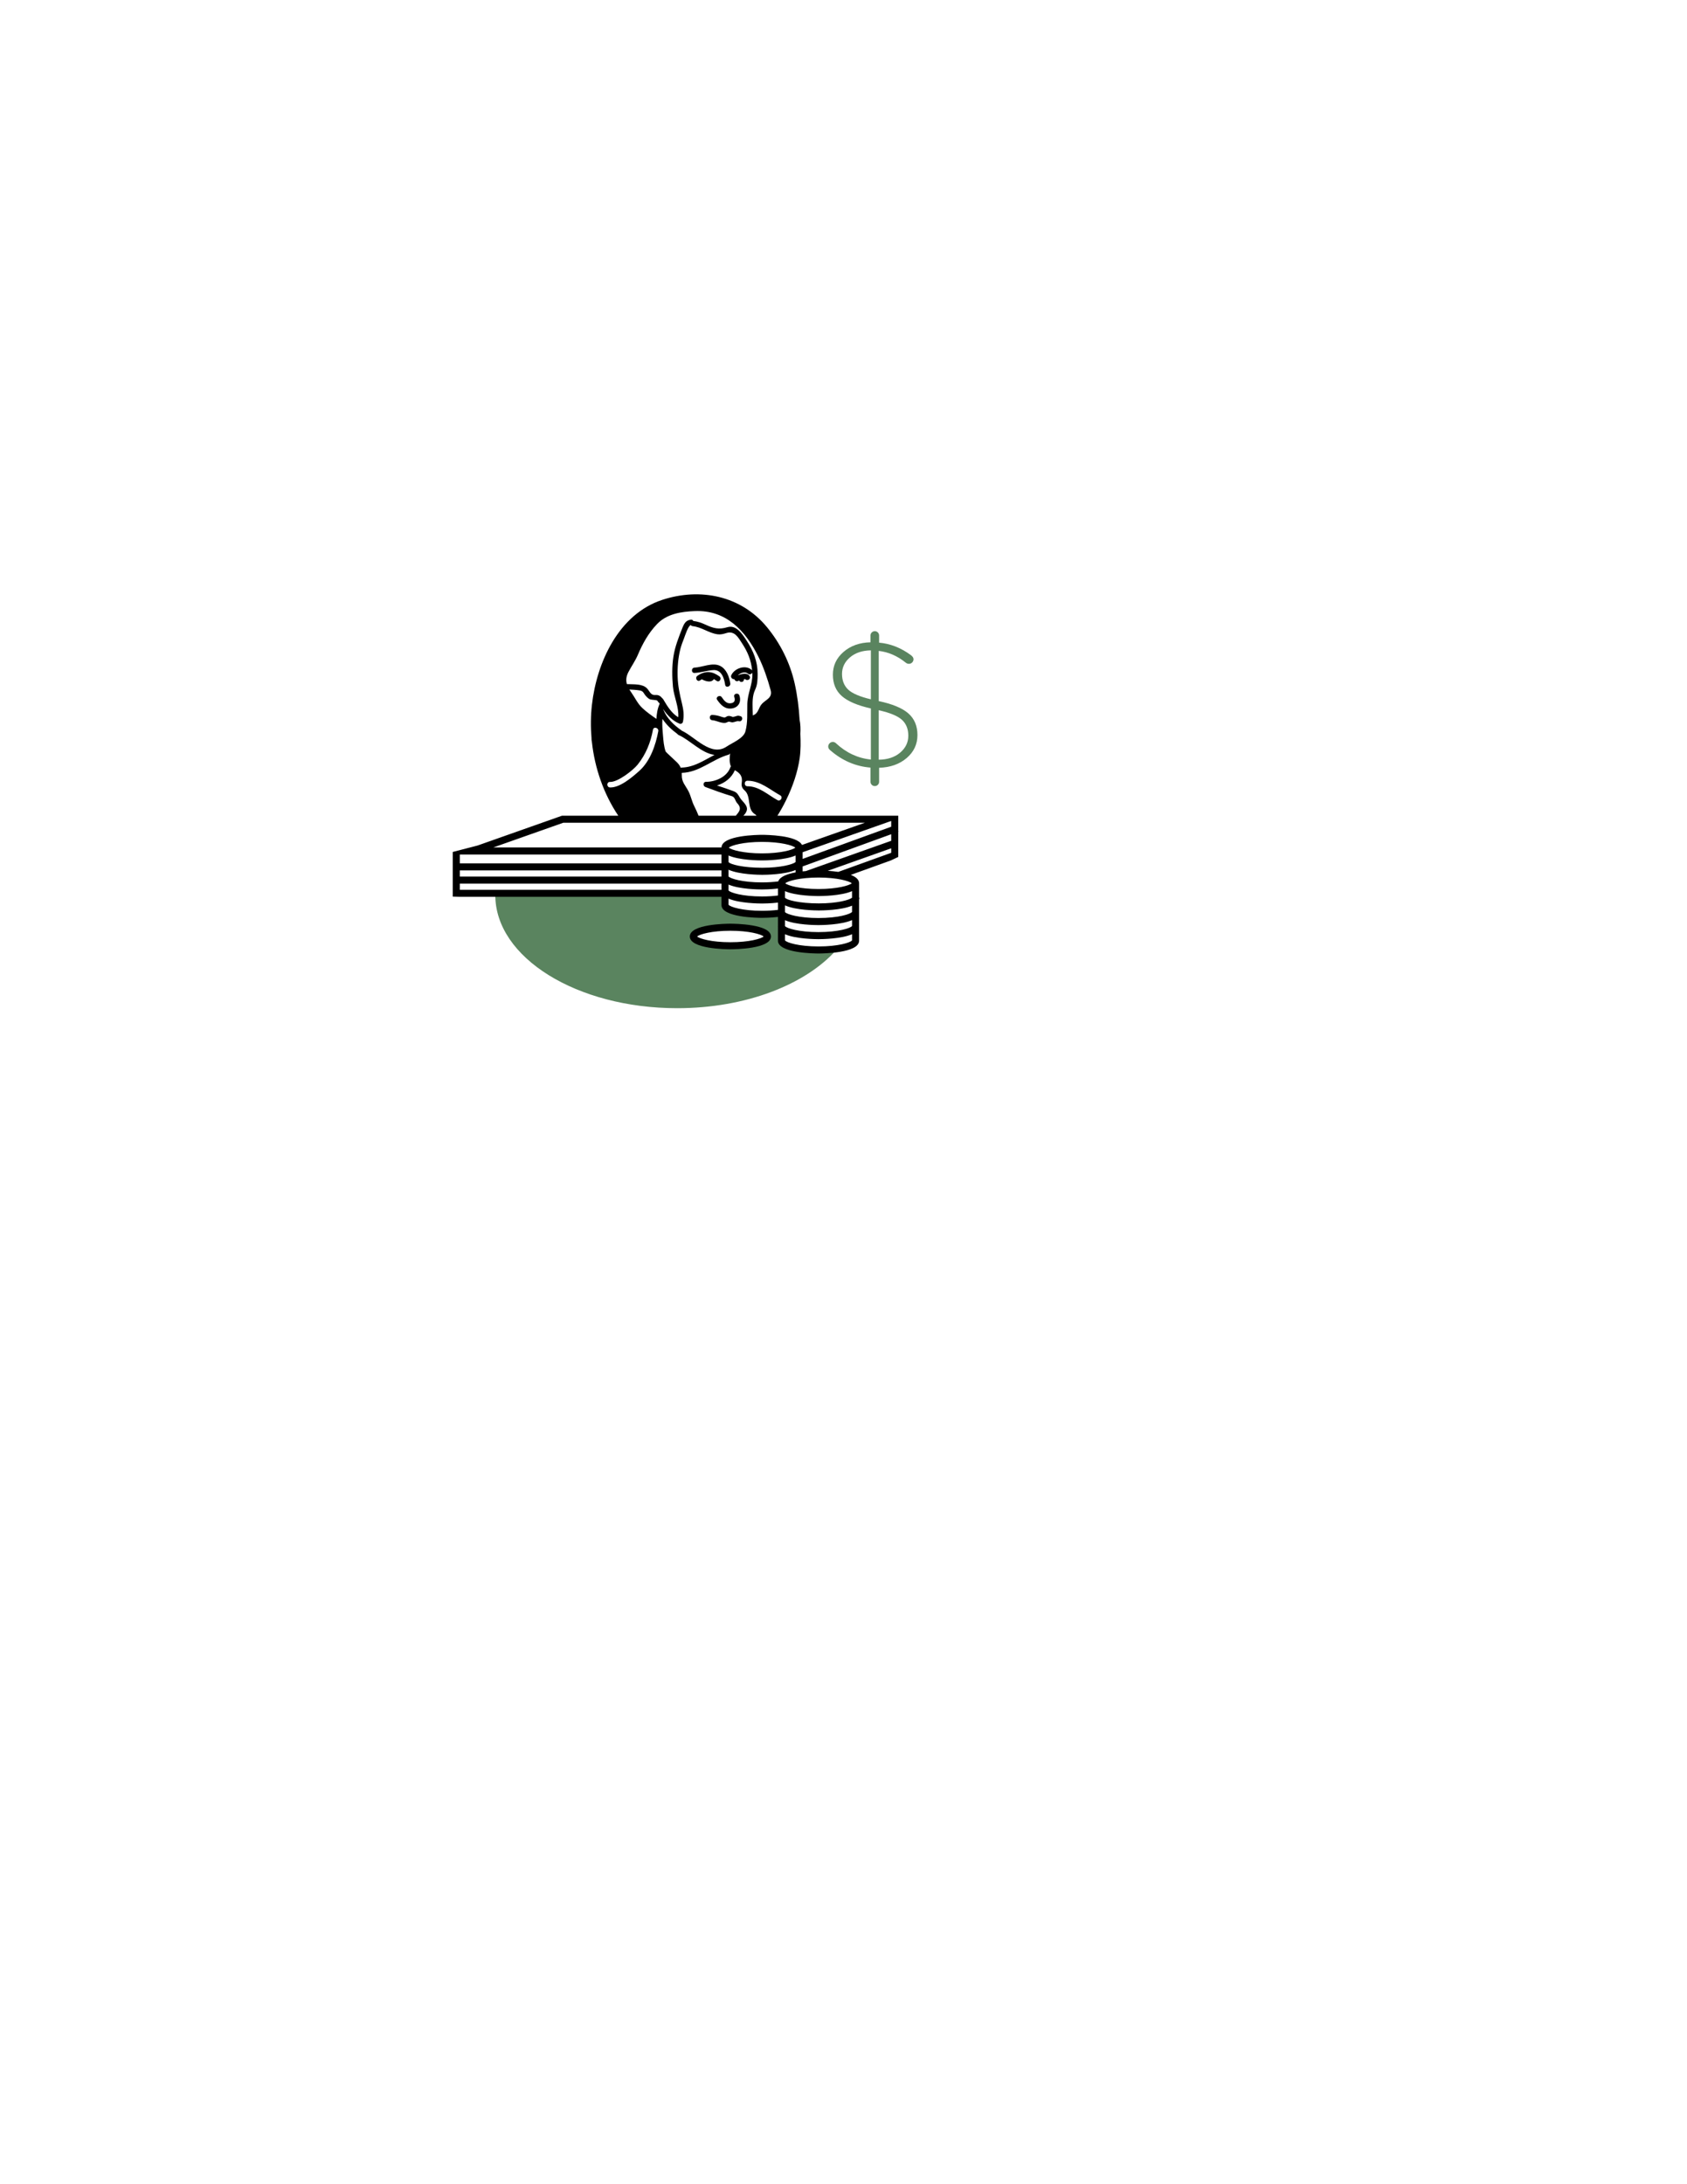 <?xml version="1.0" encoding="utf-8"?>
<!-- Generator: Adobe Illustrator 17.0.2, SVG Export Plug-In . SVG Version: 6.00 Build 0)  -->
<!DOCTYPE svg PUBLIC "-//W3C//DTD SVG 1.1//EN" "http://www.w3.org/Graphics/SVG/1.1/DTD/svg11.dtd">
<svg version="1.1" id="Layer_1" xmlns="http://www.w3.org/2000/svg" xmlns:xlink="http://www.w3.org/1999/xlink" x="0px" y="0px"
	 width="612px" height="792px" viewBox="0 0 612 792" enable-background="new 0 0 612 792" xml:space="preserve">
<path fill="#5A845F" d="M289.193,343.856l-5.982-2.632v-10.051l-9.811,0.718l-5.982-1.196l-4.786-1.675l-0.239-4.547l-82.685-0.452
	c-0.004,0.186-0.023,0.369-0.023,0.556c0,22.644,29.549,41,66,41c24.942,0,46.646-8.597,57.869-21.279L289.193,343.856z
	 M264.785,342.899c-7.137,0-12.922-1.5-12.922-3.35s5.785-3.35,12.922-3.35s12.922,1.5,12.922,3.35S271.922,342.899,264.785,342.899
	z"/>
<g>
	<path d="M251.943,244.011c2.337-0.105,4.558-0.917,6.892-1.039c2.925-0.153,3.886,2.987,4.236,5.348
		c0.181,1.221,2.031,0.7,1.851-0.51c-0.356-2.402-1.35-5.166-3.641-6.334c-2.771-1.412-6.497,0.488-9.338,0.616
		C250.71,242.146,250.704,244.066,251.943,244.011z"/>
	<path d="M261.838,252.806c-0.701-1.009-2.366-0.051-1.658,0.969c1.308,1.885,2.853,3.487,5.351,3.108
		c2.433-0.369,3.48-2.44,2.697-4.701c-0.402-1.163-2.257-0.663-1.851,0.51c0.473,1.368,0.037,2.232-1.466,2.328
		C263.439,255.115,262.584,253.88,261.838,252.806z"/>
	<path d="M258.989,246.247c0.339,0.201,0.671,0.429,1.008,0.657c1.029,0.696,1.988-0.968,0.969-1.658
		c-1.207-0.817-2.263-1.419-3.737-1.533c-1.52-0.118-3.029,0.494-4.243,1.355c-1.001,0.71-0.044,2.376,0.969,1.658
		c0.213-0.151,0.425-0.286,0.64-0.409C255.913,247.03,258.036,247.718,258.989,246.247z"/>
	<path d="M268.057,261.524c-0.733-0.186-1.506,0.341-2.258,0.392c-0.863,0.058-1.135-0.511-2.038-0.014
		c-1.472,0.81-3.808-0.674-5.338-0.745c-1.233-0.057-1.238-1.977,0-1.92c0.877,0.041,1.692,0.178,2.537,0.424
		c0.621,0.181,1.197,0.446,1.851,0.505c0.351,0.032,0.786-0.4,1.123-0.493c0.611-0.168,1.165,0.011,1.724,0.244
		c0.416,0.174,1.445-0.301,1.895-0.373c0.379-0.06,0.636,0.032,1.015,0.128C269.766,259.978,269.257,261.829,268.057,261.524z"/>
	<path d="M264.965,334.937c-1.507,0-14.719,0.13-14.719,4.64c0,4.509,13.213,4.64,14.719,4.64s14.719-0.13,14.719-4.64
		C279.685,335.067,266.472,334.937,264.965,334.937z M264.965,341.656c-6.783,0-11.148-1.261-12.058-2.08
		c0.909-0.819,5.274-2.08,12.058-2.08s11.148,1.261,12.058,2.08C276.114,340.395,271.749,341.656,264.965,341.656z"/>
</g>
<g enable-background="new    ">
	<path fill="#5A845F" d="M315.797,230.432c0-0.433,0.151-0.802,0.454-1.105c0.303-0.303,0.672-0.455,1.105-0.455
		c0.433,0,0.802,0.152,1.105,0.455c0.302,0.304,0.454,0.673,0.454,1.105v2.6c4.073,0.348,7.931,1.864,11.57,4.55
		c0.606,0.478,0.91,0.954,0.91,1.431s-0.162,0.877-0.487,1.202s-0.715,0.487-1.17,0.487s-0.856-0.151-1.203-0.455
		c-3.033-2.426-6.283-3.835-9.75-4.225v18.2c4.94,1.04,8.516,2.524,10.726,4.452c2.21,1.929,3.314,4.55,3.314,7.865
		c0,3.314-1.3,6.089-3.899,8.319c-2.601,2.232-5.938,3.413-10.011,3.543v5.07c0,0.433-0.152,0.801-0.454,1.104
		c-0.304,0.303-0.673,0.455-1.105,0.455c-0.434,0-0.803-0.152-1.105-0.455c-0.303-0.304-0.454-0.672-0.454-1.104v-5.136
		c-5.418-0.433-10.292-2.534-14.625-6.305c-0.478-0.39-0.715-0.822-0.715-1.3c0-0.477,0.163-0.878,0.488-1.202
		c0.325-0.325,0.715-0.488,1.17-0.488s0.834,0.152,1.137,0.455c3.726,3.468,7.952,5.438,12.675,5.915v-18.524
		c-4.854-1.083-8.364-2.578-10.53-4.485c-2.167-1.906-3.25-4.495-3.25-7.768c0-3.271,1.289-6.022,3.868-8.255
		c2.578-2.231,5.838-3.391,9.783-3.478V230.432z M308.354,238.361c-1.928,1.647-2.892,3.651-2.892,6.013
		c0,2.362,0.736,4.247,2.21,5.655c1.473,1.408,4.225,2.59,8.255,3.542v-17.745C312.807,235.87,310.281,236.715,308.354,238.361z
		 M326.554,272.909c1.972-1.668,2.958-3.716,2.958-6.143s-0.771-4.344-2.308-5.753c-1.539-1.407-4.345-2.567-8.418-3.478v17.94
		C321.993,275.434,324.582,274.577,326.554,272.909z"/>
</g>
<path d="M325.868,301.306v-5.529h-43.831c1.081-1.729,2.101-3.548,3.031-5.428c0.07-0.092,0.123-0.198,0.156-0.315
	c2.374-4.867,4.153-10.099,4.872-15.086c0.416-2.88,0.386-5.875,0.252-8.841c0.103-1.738,0.052-3.48-0.281-5.156
	c-0.258-4.399-0.815-8.804-1.777-13.104c-1.672-7.474-5.172-14.51-10.032-20.41c-9.431-11.447-24.21-14.439-38.017-9.919
	c-15.818,5.178-23.778,22.688-25.512,38.096c-0.444,3.949-0.488,7.968-0.148,11.966c-0.008,0.496,0.024,0.99,0.14,1.438
	c1.032,9.518,4.269,18.846,9.569,26.758h-20.401l-32.315,11.405l1.691-0.597l-9.016,2.34v16.203l2.56,0.071h94.924v2.981
	c0,4.51,13.213,4.64,14.719,4.64c0.598,0,3.039-0.022,5.766-0.329v3.414h-0.021c0,0.077,0.013,0.149,0.021,0.223v4.976
	c0,4.51,13.213,4.64,14.719,4.64c1.507,0,14.719-0.13,14.719-4.64V326.21c0.078-0.225,0.125-0.461,0.125-0.713h-0.125v-5.216
	c0-1.386-1.251-2.357-3.024-3.039l14.674-5.29l-0.065,0.016l2.625-1.24v-9.162l0.083-0.03L325.868,301.306z M282.031,290.125
	c-3.46-1.914-6.71-5.043-10.884-5.021c-1.29,0.007-1.289-1.993,0-2c4.618-0.024,8.066,3.176,11.894,5.294
	C284.169,289.022,283.16,290.75,282.031,290.125z M268.509,289.384c-0.813-1.297-0.981-1.959-2.484-2.532
	c-1.941-0.74-3.926-1.376-5.904-2.033c2.797-0.873,5.27-2.725,6.471-5.55c1.892,1.122,2.87,2.168,2.486,4.665
	c-0.175,1.141,0.203,1.924,1.034,2.656c2.543,2.242,0.682,6.819,3.796,8.665c0.25,0.148,0.41,0.326,0.516,0.522h-4.746
	c0.486-0.478,0.918-0.994,1.181-1.741C271.526,292.14,269.331,290.696,268.509,289.384z M239.274,255.259
	c-0.772,1.757-1.046,3.565-1.144,5.413c-1.765-1.215-3.498-2.443-5.074-3.902c-1.799-1.665-2.72-3.852-4.115-5.806
	c-0.228-0.319-0.436-0.632-0.625-0.943c1.289,0.069,2.574,0.13,3.851,0.354c1.279,0.225,1.375,1.168,2.136,1.993
	c0.454,0.492,0.919,0.989,1.56,1.23c0.531,0.199,2.266,0.167,2.599,0.476c0.19,0.33,0.417,0.623,0.717,0.858
	c0.048,0.08,0.095,0.159,0.143,0.239C239.306,255.202,239.288,255.227,239.274,255.259z M241.479,272.508
	c-0.644-1.845-0.798-3.785-0.964-5.797c-0.168-2.048-0.365-4.018-0.201-6.052c1.416,2.125,3.27,3.901,5.374,5.436
	c0.017,0.036,0.05,0.067,0.074,0.101c0.128,0.102,0.256,0.204,0.383,0.307c4.067,1.762,8.342,6.638,13.057,7.223
	c-3.811,1.986-7.427,4.468-11.83,4.599c-0.159,0.005-0.296,0.041-0.414,0.1c-0.621-1.594-1.953-2.47-3.604-4.092
	C242.721,273.711,242.033,273.148,241.479,272.508z M247.373,254.975c-0.796-3.217-1.438-6.231-1.544-9.568
	c-0.106-3.342,0.157-6.764,0.971-10.007c0.349-1.392,0.879-2.739,1.398-4.074c0.271-0.697,1.434-4.417,2.395-4.68
	c0.153,0.212,0.388,0.371,0.71,0.404c3.181,0.321,5.786,2.485,8.96,2.94c1.142,0.164,2.161-0.094,3.243-0.444
	c2.999-0.97,4.372,1.711,5.642,3.642c2.1,3.192,3.362,6.23,3.698,9.915c-0.046-0.069-0.099-0.136-0.171-0.199
	c-2.206-1.956-6.173-0.64-7.374,1.901c-0.391,0.827,0.423,1.576,1.084,1.448c0.165,0.524,0.765,0.963,1.415,0.651
	c0.1-0.048,0.221-0.097,0.35-0.145c0.135,0.292,0.409,0.514,0.829,0.514c0.629,0,0.937-0.496,0.927-0.984
	c0.058-0.007,0.115-0.019,0.174-0.024c0.009-0.001,0.282-0.008,0.285-0.008c0.004,0.001,0.006,0.001,0.01,0.002
	c0.682,0.863,2.182-0.062,1.573-1.084c-0.809-1.359-2.869-0.857-4.304-0.285c1.001-0.926,2.669-1.52,3.675-0.628
	c0.579,0.513,1.331,0.172,1.582-0.357c0.009,0.171,0.028,0.334,0.034,0.507c0.114,3.753-1.739,7.013-1.83,10.81
	c-0.081,3.409,0.216,6.688-0.702,10.028c-0.692,2.517-4.775,4.088-6.783,5.45c-5.677,3.85-11.432-3.512-16.292-5.759
	c-0.039-0.037-0.078-0.074-0.125-0.107c-2.786-1.945-5.303-4.385-6.599-7.586c-0.008-0.019-0.019-0.034-0.028-0.053
	c0.005-0.015,0.008-0.031,0.013-0.047c1.541,2.241,3.386,4.238,5.981,5.28c0.465,0.187,1.083-0.199,1.181-0.671
	C248.235,259.413,247.943,257.279,247.373,254.975z M247.372,280.244c6.387-0.19,10.95-4.866,16.863-6.574
	c0.317-0.092,0.51-0.292,0.605-0.529c-0.135,1.505-0.339,3.42,0.321,4.756c-0.089,0.095-0.162,0.213-0.213,0.357
	c-1.25,3.513-5.475,5.263-8.798,5.233c-1.144-0.011-1.226,1.518-0.255,1.886c3.175,1.202,6.374,2.334,9.621,3.33
	c1.154,0.354,1.175,1.731,1.901,2.505c1.856,1.98,0.716,3.144-0.482,4.568h-13.517c-0.466-1.181-0.987-2.346-1.575-3.5
	c-0.886-1.739-1.207-3.672-2.091-5.388c-1.054-2.046-2.498-3.309-2.418-5.84c0.009-0.288,0.002-0.553-0.011-0.808
	C247.338,280.241,247.354,280.245,247.372,280.244z M227.985,243.661c1.107-2.127,2.469-3.991,3.417-6.226
	c1.738-4.094,3.849-7.896,6.943-11.132c3.569-3.733,8.776-4.526,13.713-4.723c11.291-0.451,18.307,7.006,23.028,16.448
	c1.888,3.777,3.376,8.155,4.487,12.242c0.74,2.724-1.626,3.361-3.091,4.871c-1.461,1.505-1.161,3.495-3.388,4.275
	c-0.017-0.779-0.046-1.51-0.056-2.138c-0.041-2.442-0.165-4.933,0.909-7.19c0.849-1.782,0.9-3.735,0.905-5.676
	c0.013-4.59-1.559-8.403-4.047-12.194c-1.476-2.248-3.69-5.768-6.929-4.79c-3.101,0.937-5.113,0.388-7.96-0.934
	c-1.44-0.669-2.852-1.15-4.422-1.335c-0.129-0.29-0.404-0.498-0.832-0.456c-1.785,0.173-2.445,1.314-3.072,2.891
	c-1.363,3.43-2.726,6.84-3.294,10.507c-0.55,3.552-0.495,7.262-0.175,10.831c0.335,3.737,2.221,7.388,1.933,11.14
	c-2.287-1.344-3.824-3.77-5.162-6.016c-0.231-0.52-0.62-0.878-1.019-1.265c-0.021-0.024-0.027-0.05-0.052-0.073
	c-0.034-0.032-0.065-0.048-0.099-0.078c-0.04-0.04-0.08-0.077-0.119-0.119c-0.061-0.066-0.128-0.105-0.195-0.129
	c-0.503-0.341-0.984-0.419-1.721-0.375c-1.667,0.099-2.001-1.37-2.922-2.357c-1.686-1.807-4.897-1.461-7.143-1.596
	c-0.071-0.004-0.137,0-0.199,0.008C227.024,246.705,227.132,245.3,227.985,243.661z M221.293,285.534c-1.285-0.052-1.29-2.052,0-2
	c2.849,0.115,8.407-4.251,10.026-6.274c2.995-3.743,4.692-7.97,5.556-12.653c0.234-1.267,2.161-0.729,1.929,0.532
	c-0.929,5.038-2.917,10.839-6.863,14.373C229.418,281.771,224.881,285.679,221.293,285.534z M261.734,322.639H166.81v-2.24h94.924
	V322.639z M261.734,317.84H166.81v-2.23h94.924V317.84z M261.734,313.05H166.81v-3.194h94.924V313.05z M261.739,307.296h-82.797
	l25.385-8.959H313.75l-22.812,8.051c-1.751-3.557-13.095-3.671-14.485-3.671C274.953,302.717,261.859,302.847,261.739,307.296z
	 M264.294,312.573v-2.366c3.92,1.722,11.075,1.79,12.159,1.79s8.239-0.068,12.159-1.79v2.383c-0.951,0.819-5.298,2.062-12.035,2.062
	C269.346,314.652,264.772,313.375,264.294,312.573 M264.395,307.356c0.909-0.818,5.275-2.08,12.058-2.08s11.148,1.261,12.058,2.08
	c-0.909,0.819-5.274,2.08-12.058,2.08S265.305,308.175,264.395,307.356z M282.219,329.922c-1.649,0.205-3.578,0.338-5.766,0.338
	c-7.121,0-11.569-1.389-12.159-2.198v-2.222c3.925,1.713,11.056,1.78,12.139,1.78c0.599,0,3.051-0.021,5.787-0.33v2.632H282.219z
	 M282.219,324.72c-1.653,0.207-3.59,0.341-5.787,0.341c-7.053,0-11.481-1.362-12.139-2.174v-2.137
	c3.93,1.703,11.034,1.77,12.115,1.77c0.601,0,3.065-0.022,5.811-0.334V324.72z M282.334,319.602
	c-1.684,0.217-3.668,0.358-5.926,0.358c-6.974,0-11.381-1.332-12.115-2.146v-2.45c3.891,1.777,11.187,1.848,12.284,1.848
	c1.074,0,8.089-0.068,12.035-1.738v0.868C285.642,316.891,282.904,317.867,282.334,319.602z M309.098,340.987
	c-0.59,0.809-5.038,2.198-12.159,2.198s-11.569-1.389-12.159-2.198v-2.222c3.925,1.713,11.056,1.78,12.139,1.78
	c1.087,0,8.264-0.069,12.18-1.799v2.241H309.098z M309.098,335.764c-0.521,0.805-4.99,2.221-12.18,2.221
	c-7.053,0-11.481-1.362-12.139-2.174v-2.137c3.93,1.703,11.034,1.77,12.115,1.77c1.089,0,8.293-0.069,12.204-1.811V335.764z
	 M309.098,330.804h-0.044c0-0.083,0.024-0.141,0.033-0.156c-0.478,0.802-4.961,2.236-12.193,2.236
	c-6.974,0-11.381-1.332-12.115-2.146v-2.45c3.891,1.777,11.187,1.848,12.284,1.848c1.074,0,8.089-0.068,12.035-1.737V330.804z
	 M284.779,325.497v-2.366c3.92,1.722,11.075,1.79,12.159,1.79s8.239-0.068,12.159-1.79v2.383c-0.951,0.819-5.298,2.062-12.035,2.062
	C289.832,327.577,285.257,326.299,284.779,325.497 M308.996,320.281c-0.909,0.819-5.274,2.08-12.057,2.08s-11.148-1.261-12.058-2.08
	c0.909-0.818,5.275-2.08,12.058-2.08S308.087,319.462,308.996,320.281z M323.308,309.231l-19.197,6.92
	c-1.338-0.198-2.669-0.319-3.823-0.393l23.02-8.163V309.231z M323.308,304.879l-30.943,10.972c-0.388,0.034-0.786,0.073-1.192,0.118
	v-1.801l32.135-11.672L323.308,304.879L323.308,304.879z M323.308,299.772l-32.135,11.672v-2.425l32.135-11.342V299.772z"/>
</svg>
